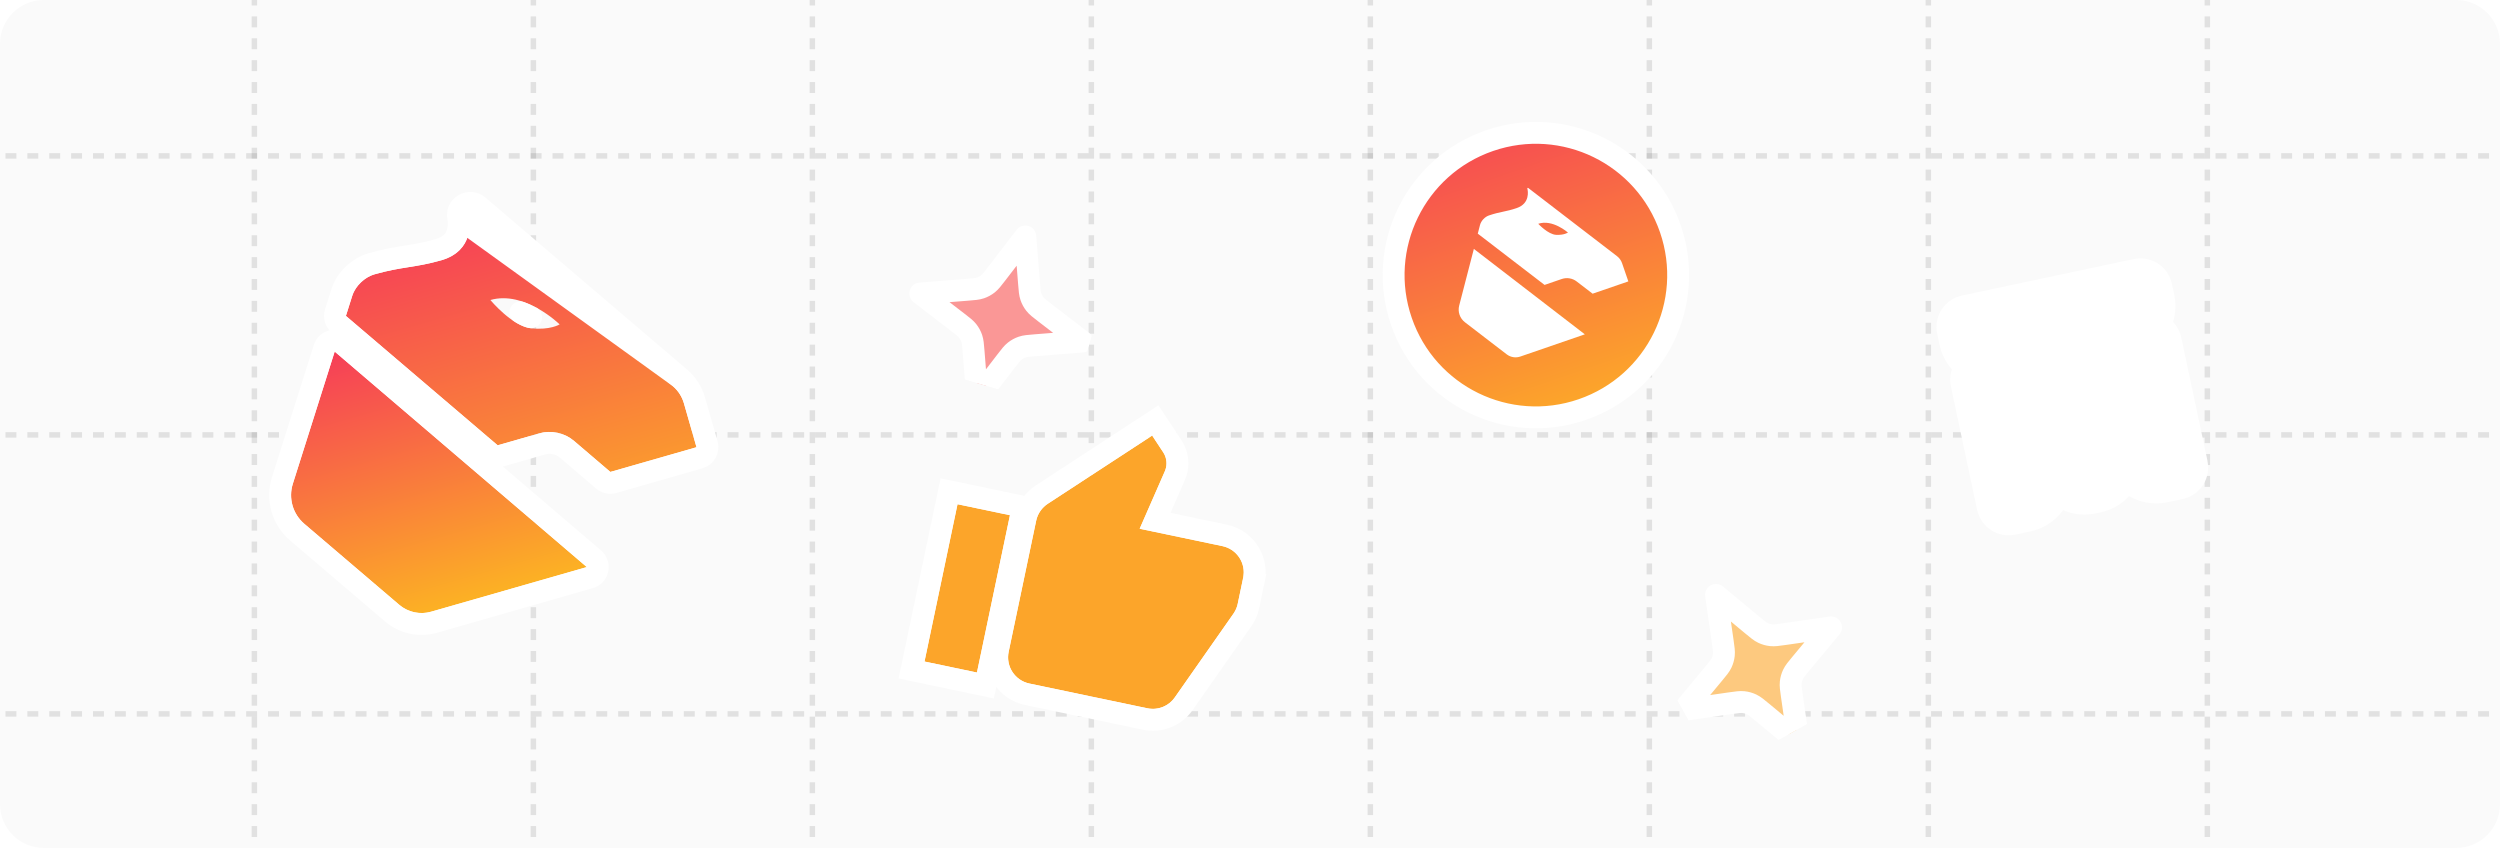 <svg width="457" height="155" viewBox="0 0 457 155" fill="none" xmlns="http://www.w3.org/2000/svg">
<g clip-path="url(#clip0_2423_4472)">
<path d="M0 8C0 3.582 3.582 0 8 0H449C453.418 0 457 3.582 457 8V147C457 151.418 453.418 155 449 155H8C3.582 155 0 151.418 0 147V8Z" fill="#FAFAFA"/>
<line opacity="0.1" x1="46.5" y1="-281" x2="46.5" y2="297" stroke="black" stroke-dasharray="2 2"/>
<line opacity="0.1" x1="97.5" y1="-281" x2="97.5" y2="297" stroke="black" stroke-dasharray="2 2"/>
<line opacity="0.1" x1="148.5" y1="-281" x2="148.5" y2="297" stroke="black" stroke-dasharray="2 2"/>
<line opacity="0.1" x1="199.5" y1="-281" x2="199.5" y2="297" stroke="black" stroke-dasharray="2 2"/>
<line opacity="0.1" x1="250.5" y1="-281" x2="250.5" y2="297" stroke="black" stroke-dasharray="2 2"/>
<line opacity="0.1" x1="301.5" y1="-281" x2="301.5" y2="297" stroke="black" stroke-dasharray="2 2"/>
<line opacity="0.1" x1="352.5" y1="-281" x2="352.5" y2="297" stroke="black" stroke-dasharray="2 2"/>
<line opacity="0.1" x1="403.5" y1="-281" x2="403.5" y2="297" stroke="black" stroke-dasharray="2 2"/>
<line opacity="0.1" x1="491" y1="28.5" x2="-42" y2="28.5" stroke="black" stroke-dasharray="2 2"/>
<line opacity="0.1" x1="491" y1="79.5" x2="-42" y2="79.5" stroke="black" stroke-dasharray="2 2"/>
<line opacity="0.1" x1="491" y1="130.5" x2="-42" y2="130.5" stroke="black" stroke-dasharray="2 2"/>
<g clip-path="url(#clip1_2423_4472)" filter="url(#filter0_dd_2423_4472)">
<g filter="url(#filter1_dd_2423_4472)">
<path d="M187.427 31.227L188.112 39.858C188.208 41.068 188.257 41.673 188.446 42.226C188.614 42.716 188.863 43.175 189.183 43.583C189.543 44.043 190.024 44.412 190.987 45.152L197.853 50.427L189.222 51.112C188.012 51.209 187.407 51.257 186.854 51.446C186.364 51.614 185.905 51.863 185.498 52.183C185.037 52.543 184.668 53.025 183.928 53.987L178.653 60.853L177.968 52.222C177.871 51.012 177.823 50.407 177.634 49.854C177.466 49.364 177.217 48.905 176.897 48.498C176.537 48.038 176.055 47.668 175.093 46.928L168.227 41.653L176.858 40.968C178.068 40.872 178.673 40.824 179.226 40.634C179.716 40.466 180.175 40.217 180.582 39.897C181.043 39.537 181.412 39.056 182.152 38.093L187.427 31.227Z" fill="#F75150"/>
<path d="M187.427 31.227L188.112 39.858C188.208 41.068 188.257 41.673 188.446 42.226C188.614 42.716 188.863 43.175 189.183 43.583C189.543 44.043 190.024 44.412 190.987 45.152L197.853 50.427L189.222 51.112C188.012 51.209 187.407 51.257 186.854 51.446C186.364 51.614 185.905 51.863 185.498 52.183C185.037 52.543 184.668 53.025 183.928 53.987L178.653 60.853L177.968 52.222C177.871 51.012 177.823 50.407 177.634 49.854C177.466 49.364 177.217 48.905 176.897 48.498C176.537 48.038 176.055 47.668 175.093 46.928L168.227 41.653L176.858 40.968C178.068 40.872 178.673 40.824 179.226 40.634C179.716 40.466 180.175 40.217 180.582 39.897C181.043 39.537 181.412 39.056 182.152 38.093L187.427 31.227Z" fill="white" fill-opacity="0.4"/>
<path d="M187.427 31.227L188.112 39.858C188.208 41.068 188.257 41.673 188.446 42.226C188.614 42.716 188.863 43.175 189.183 43.583C189.543 44.043 190.024 44.412 190.987 45.152L197.853 50.427L189.222 51.112C188.012 51.209 187.407 51.257 186.854 51.446C186.364 51.614 185.905 51.863 185.498 52.183C185.037 52.543 184.668 53.025 183.928 53.987L178.653 60.853L177.968 52.222C177.871 51.012 177.823 50.407 177.634 49.854C177.466 49.364 177.217 48.905 176.897 48.498C176.537 48.038 176.055 47.668 175.093 46.928L168.227 41.653L176.858 40.968C178.068 40.872 178.673 40.824 179.226 40.634C179.716 40.466 180.175 40.217 180.582 39.897C181.043 39.537 181.412 39.056 182.152 38.093L187.427 31.227Z" stroke="white" stroke-width="4" stroke-linecap="round" stroke-linejoin="round"/>
</g>
</g>
<g clip-path="url(#clip2_2423_4472)" filter="url(#filter2_dd_2423_4472)">
<g filter="url(#filter3_dd_2423_4472)">
<path d="M313.686 96.752L320.346 102.285C321.28 103.061 321.746 103.449 322.275 103.699C322.743 103.921 323.245 104.062 323.76 104.118C324.341 104.181 324.942 104.094 326.143 103.921L334.713 102.685L329.18 109.345C328.405 110.279 328.017 110.745 327.767 111.274C327.545 111.742 327.403 112.244 327.348 112.759C327.285 113.341 327.371 113.941 327.545 115.142L328.781 123.712L322.12 118.179C321.187 117.404 320.72 117.016 320.192 116.766C319.723 116.544 319.221 116.402 318.706 116.347C318.125 116.284 317.524 116.371 316.323 116.544L307.753 117.78L313.286 111.12C314.062 110.186 314.449 109.719 314.7 109.191C314.921 108.723 315.063 108.221 315.119 107.705C315.182 107.124 315.095 106.524 314.922 105.322L313.686 96.752Z" fill="#FCA52A"/>
<path d="M313.686 96.752L320.346 102.285C321.28 103.061 321.746 103.449 322.275 103.699C322.743 103.921 323.245 104.062 323.76 104.118C324.341 104.181 324.942 104.094 326.143 103.921L334.713 102.685L329.18 109.345C328.405 110.279 328.017 110.745 327.767 111.274C327.545 111.742 327.403 112.244 327.348 112.759C327.285 113.341 327.371 113.941 327.545 115.142L328.781 123.712L322.12 118.179C321.187 117.404 320.72 117.016 320.192 116.766C319.723 116.544 319.221 116.402 318.706 116.347C318.125 116.284 317.524 116.371 316.323 116.544L307.753 117.78L313.286 111.12C314.062 110.186 314.449 109.719 314.7 109.191C314.921 108.723 315.063 108.221 315.119 107.705C315.182 107.124 315.095 106.524 314.922 105.322L313.686 96.752Z" fill="white" fill-opacity="0.4"/>
<path d="M313.686 96.752L320.346 102.285C321.28 103.061 321.746 103.449 322.275 103.699C322.743 103.921 323.245 104.062 323.76 104.118C324.341 104.181 324.942 104.094 326.143 103.921L334.713 102.685L329.18 109.345C328.405 110.279 328.017 110.745 327.767 111.274C327.545 111.742 327.403 112.244 327.348 112.759C327.285 113.341 327.371 113.941 327.545 115.142L328.781 123.712L322.12 118.179C321.187 117.404 320.72 117.016 320.192 116.766C319.723 116.544 319.221 116.402 318.706 116.347C318.125 116.284 317.524 116.371 316.323 116.544L307.753 117.78L313.286 111.12C314.062 110.186 314.449 109.719 314.7 109.191C314.921 108.723 315.063 108.221 315.119 107.705C315.182 107.124 315.095 106.524 314.922 105.322L313.686 96.752Z" stroke="white" stroke-width="4" stroke-linecap="round" stroke-linejoin="round"/>
</g>
</g>
<g filter="url(#filter4_d_2423_4472)">
<mask id="path-15-outside-1_2423_4472" maskUnits="userSpaceOnUse" x="352.985" y="42.226" width="51" height="52" fill="black">
<rect fill="white" x="352.985" y="42.226" width="51" height="52"/>
<path d="M373.947 66.347C374.903 71.789 376.135 77.195 377.324 82.226C377.875 84.484 379.76 85.486 382.364 84.897L382.638 84.839C382.667 84.833 382.694 84.827 382.723 84.821C385.286 84.276 386.567 82.61 386.157 80.346C385.207 75.306 384.14 69.893 382.784 64.468C382.169 61.975 379.724 61.56 377.641 62.001C375.561 62.443 373.498 63.818 373.946 66.345L373.947 66.347Z"/>
<path d="M364.939 63.954L362.193 64.537C361.716 64.637 361.409 65.107 361.51 65.586L366.308 88.157C366.409 88.634 366.88 88.941 367.359 88.839L370.104 88.256C372.797 87.683 374.523 85.026 373.95 82.333L370.861 67.801C370.289 65.108 367.632 63.383 364.939 63.956L364.939 63.954Z"/>
<path d="M359.687 54.919C359.208 55.021 358.903 55.491 359.004 55.97L359.429 57.969C360.002 60.662 362.658 62.387 365.352 61.815L369.545 60.923C369.562 60.918 369.59 60.912 369.628 60.904C369.652 60.899 369.683 60.892 369.719 60.882L369.742 60.877C369.813 60.867 369.885 60.851 369.956 60.836C369.985 60.83 370.028 60.821 370.076 60.809L370.28 60.765C370.317 60.759 370.365 60.749 370.427 60.732L370.45 60.727C370.507 60.717 370.561 60.707 370.617 60.694C370.648 60.687 370.687 60.679 370.736 60.664L370.76 60.659C370.834 60.645 370.89 60.635 370.954 60.622C370.98 60.617 371.007 60.611 371.041 60.601L371.065 60.596C371.135 60.585 371.205 60.571 371.279 60.555C371.312 60.548 371.35 60.54 371.396 60.526L371.419 60.521C371.482 60.51 371.549 60.5 371.612 60.484C371.655 60.475 371.703 60.465 371.761 60.448L371.786 60.443C371.835 60.435 371.887 60.422 371.934 60.414C371.965 60.407 372 60.4 372.038 60.389L372.059 60.385C372.131 60.372 372.198 60.36 372.268 60.345C372.3 60.338 372.339 60.33 372.379 60.317L372.402 60.312C372.465 60.301 372.529 60.289 372.591 60.276C372.636 60.266 372.686 60.256 372.746 60.239L372.769 60.234C372.818 60.226 372.868 60.213 372.917 60.205C372.952 60.197 372.996 60.188 373.044 60.174L373.069 60.168C373.141 60.155 373.192 60.144 373.244 60.135C373.275 60.129 373.312 60.121 373.352 60.11C373.444 60.093 373.514 60.08 373.582 60.065C373.617 60.058 373.656 60.05 373.698 60.037L373.725 60.031C373.787 60.02 373.846 60.009 373.908 59.996C373.943 59.989 373.981 59.98 374.023 59.968L374.047 59.962C374.111 59.951 374.173 59.94 374.234 59.927C374.278 59.917 374.332 59.906 374.386 59.89L374.409 59.886C374.458 59.877 374.509 59.868 374.555 59.856C374.59 59.849 374.627 59.841 374.669 59.83L374.692 59.825C374.761 59.815 374.821 59.802 374.883 59.789C374.933 59.778 374.992 59.766 375.051 59.749L375.074 59.744C375.121 59.736 375.168 59.728 375.21 59.717C375.251 59.709 375.3 59.698 375.349 59.684L375.372 59.679C375.446 59.665 375.495 59.657 375.55 59.645C375.585 59.638 375.621 59.63 375.662 59.619L375.685 59.614C375.75 59.605 375.814 59.593 375.872 59.579C375.916 59.569 375.965 59.559 376.018 59.543L376.042 59.538C376.106 59.527 376.161 59.517 376.211 59.507C376.258 59.497 376.302 59.487 376.352 59.472L376.375 59.468C376.44 59.456 376.492 59.447 376.543 59.436C376.585 59.427 376.63 59.417 376.678 59.403L376.701 59.398C376.765 59.387 376.818 59.377 376.87 59.366C376.915 59.357 376.96 59.347 377.007 59.333L377.031 59.328C377.097 59.316 377.148 59.307 377.202 59.296C377.254 59.285 377.309 59.273 377.362 59.258L377.515 59.225C377.564 59.217 377.613 59.207 377.664 59.192L377.687 59.187C377.761 59.173 377.808 59.165 377.859 59.154C377.901 59.145 377.95 59.135 377.996 59.121L378.042 59.111C378.093 59.102 378.138 59.095 378.183 59.085C378.223 59.077 378.264 59.068 378.308 59.057L378.341 59.05C378.4 59.041 378.454 59.03 378.507 59.019C378.557 59.008 378.612 58.996 378.665 58.981L378.688 58.976C378.745 58.966 378.8 58.956 378.848 58.946C378.897 58.936 378.943 58.926 378.991 58.912L379.014 58.907C379.082 58.894 379.128 58.889 379.17 58.878C379.211 58.869 379.259 58.859 379.301 58.848L379.325 58.843C379.384 58.834 379.44 58.822 379.49 58.812C379.562 58.796 379.635 58.779 379.712 58.756L379.818 58.734C379.874 58.722 379.929 58.71 379.986 58.694L380.009 58.689C380.068 58.679 380.115 58.671 380.158 58.662C380.208 58.651 380.258 58.64 380.312 58.625L380.335 58.62C380.394 58.609 380.441 58.601 380.483 58.592C380.53 58.583 380.578 58.572 380.628 58.559L380.652 58.555C380.711 58.546 380.761 58.533 380.807 58.526C380.86 58.514 380.914 58.503 380.968 58.487L380.993 58.482C381.053 58.471 381.1 58.463 381.143 58.454C381.195 58.443 381.25 58.431 381.303 58.416L381.326 58.411C381.396 58.398 381.436 58.392 381.476 58.383C381.529 58.372 381.585 58.36 381.638 58.345L381.662 58.34C381.726 58.328 381.77 58.323 381.806 58.313C381.858 58.302 381.913 58.291 381.966 58.275L382.015 58.265C382.059 58.255 382.096 58.249 382.132 58.244C382.196 58.23 382.26 58.217 382.325 58.199L382.348 58.194C382.385 58.186 382.418 58.179 382.451 58.172C382.509 58.16 382.571 58.147 382.63 58.13L382.654 58.125C382.716 58.114 382.758 58.109 382.792 58.1C382.848 58.088 382.906 58.075 382.966 58.059L383.014 58.048C383.053 58.04 383.085 58.037 383.116 58.031C383.164 58.02 383.217 58.009 383.267 57.997L383.29 57.992C383.351 57.983 383.4 57.974 383.44 57.964C383.502 57.951 383.562 57.938 383.627 57.92L383.674 57.91C383.718 57.901 383.754 57.897 383.783 57.891C383.841 57.879 383.898 57.867 383.957 57.85L384.013 57.838C384.054 57.829 384.086 57.827 384.111 57.819C384.176 57.805 384.246 57.791 384.311 57.773L384.335 57.768C384.374 57.761 384.411 57.755 384.436 57.748C384.486 57.737 384.541 57.726 384.592 57.713L384.802 57.66L384.805 57.674L388.715 56.847C391.408 56.274 393.133 53.618 392.561 50.925L392.136 48.928C392.035 48.451 391.564 48.143 391.085 48.245L359.687 54.919Z"/>
<path d="M392.788 58.032L390.043 58.615C387.35 59.188 385.625 61.844 386.197 64.537L389.286 79.069C389.858 81.763 392.515 83.488 395.208 82.915L397.954 82.332C398.431 82.23 398.738 81.76 398.636 81.281L393.839 58.714C393.738 58.237 393.267 57.93 392.788 58.032Z"/>
</mask>
<path d="M373.947 66.347C374.903 71.789 376.135 77.195 377.324 82.226C377.875 84.484 379.76 85.486 382.364 84.897L382.638 84.839C382.667 84.833 382.694 84.827 382.723 84.821C385.286 84.276 386.567 82.61 386.157 80.346C385.207 75.306 384.14 69.893 382.784 64.468C382.169 61.975 379.724 61.56 377.641 62.001C375.561 62.443 373.498 63.818 373.946 66.345L373.947 66.347Z" fill="#F75150"/>
<path d="M364.939 63.954L362.193 64.537C361.716 64.637 361.409 65.107 361.51 65.586L366.308 88.157C366.409 88.634 366.88 88.941 367.359 88.839L370.104 88.256C372.797 87.683 374.523 85.026 373.95 82.333L370.861 67.801C370.289 65.108 367.632 63.383 364.939 63.956L364.939 63.954Z" fill="#F75150"/>
<path d="M359.687 54.919C359.208 55.021 358.903 55.491 359.004 55.97L359.429 57.969C360.002 60.662 362.658 62.387 365.352 61.815L369.545 60.923C369.562 60.918 369.59 60.912 369.628 60.904C369.652 60.899 369.683 60.892 369.719 60.882L369.742 60.877C369.813 60.867 369.885 60.851 369.956 60.836C369.985 60.83 370.028 60.821 370.076 60.809L370.28 60.765C370.317 60.759 370.365 60.749 370.427 60.732L370.45 60.727C370.507 60.717 370.561 60.707 370.617 60.694C370.648 60.687 370.687 60.679 370.736 60.664L370.76 60.659C370.834 60.645 370.89 60.635 370.954 60.622C370.98 60.617 371.007 60.611 371.041 60.601L371.065 60.596C371.135 60.585 371.205 60.571 371.279 60.555C371.312 60.548 371.35 60.54 371.396 60.526L371.419 60.521C371.482 60.51 371.549 60.5 371.612 60.484C371.655 60.475 371.703 60.465 371.761 60.448L371.786 60.443C371.835 60.435 371.887 60.422 371.934 60.414C371.965 60.407 372 60.4 372.038 60.389L372.059 60.385C372.131 60.372 372.198 60.36 372.268 60.345C372.3 60.338 372.339 60.33 372.379 60.317L372.402 60.312C372.465 60.301 372.529 60.289 372.591 60.276C372.636 60.266 372.686 60.256 372.746 60.239L372.769 60.234C372.818 60.226 372.868 60.213 372.917 60.205C372.952 60.197 372.996 60.188 373.044 60.174L373.069 60.168C373.141 60.155 373.192 60.144 373.244 60.135C373.275 60.129 373.312 60.121 373.352 60.11C373.444 60.093 373.514 60.08 373.582 60.065C373.617 60.058 373.656 60.05 373.698 60.037L373.725 60.031C373.787 60.02 373.846 60.009 373.908 59.996C373.943 59.989 373.981 59.98 374.023 59.968L374.047 59.962C374.111 59.951 374.173 59.94 374.234 59.927C374.278 59.917 374.332 59.906 374.386 59.89L374.409 59.886C374.458 59.877 374.509 59.868 374.555 59.856C374.59 59.849 374.627 59.841 374.669 59.83L374.692 59.825C374.761 59.815 374.821 59.802 374.883 59.789C374.933 59.778 374.992 59.766 375.051 59.749L375.074 59.744C375.121 59.736 375.168 59.728 375.21 59.717C375.251 59.709 375.3 59.698 375.349 59.684L375.372 59.679C375.446 59.665 375.495 59.657 375.55 59.645C375.585 59.638 375.621 59.63 375.662 59.619L375.685 59.614C375.75 59.605 375.814 59.593 375.872 59.579C375.916 59.569 375.965 59.559 376.018 59.543L376.042 59.538C376.106 59.527 376.161 59.517 376.211 59.507C376.258 59.497 376.302 59.487 376.352 59.472L376.375 59.468C376.44 59.456 376.492 59.447 376.543 59.436C376.585 59.427 376.63 59.417 376.678 59.403L376.701 59.398C376.765 59.387 376.818 59.377 376.87 59.366C376.915 59.357 376.96 59.347 377.007 59.333L377.031 59.328C377.097 59.316 377.148 59.307 377.202 59.296C377.254 59.285 377.309 59.273 377.362 59.258L377.515 59.225C377.564 59.217 377.613 59.207 377.664 59.192L377.687 59.187C377.761 59.173 377.808 59.165 377.859 59.154C377.901 59.145 377.95 59.135 377.996 59.121L378.042 59.111C378.093 59.102 378.138 59.095 378.183 59.085C378.223 59.077 378.264 59.068 378.308 59.057L378.341 59.05C378.4 59.041 378.454 59.03 378.507 59.019C378.557 59.008 378.612 58.996 378.665 58.981L378.688 58.976C378.745 58.966 378.8 58.956 378.848 58.946C378.897 58.936 378.943 58.926 378.991 58.912L379.014 58.907C379.082 58.894 379.128 58.889 379.17 58.878C379.211 58.869 379.259 58.859 379.301 58.848L379.325 58.843C379.384 58.834 379.44 58.822 379.49 58.812C379.562 58.796 379.635 58.779 379.712 58.756L379.818 58.734C379.874 58.722 379.929 58.71 379.986 58.694L380.009 58.689C380.068 58.679 380.115 58.671 380.158 58.662C380.208 58.651 380.258 58.64 380.312 58.625L380.335 58.62C380.394 58.609 380.441 58.601 380.483 58.592C380.53 58.583 380.578 58.572 380.628 58.559L380.652 58.555C380.711 58.546 380.761 58.533 380.807 58.526C380.86 58.514 380.914 58.503 380.968 58.487L380.993 58.482C381.053 58.471 381.1 58.463 381.143 58.454C381.195 58.443 381.25 58.431 381.303 58.416L381.326 58.411C381.396 58.398 381.436 58.392 381.476 58.383C381.529 58.372 381.585 58.36 381.638 58.345L381.662 58.34C381.726 58.328 381.77 58.323 381.806 58.313C381.858 58.302 381.913 58.291 381.966 58.275L382.015 58.265C382.059 58.255 382.096 58.249 382.132 58.244C382.196 58.23 382.26 58.217 382.325 58.199L382.348 58.194C382.385 58.186 382.418 58.179 382.451 58.172C382.509 58.16 382.571 58.147 382.63 58.13L382.654 58.125C382.716 58.114 382.758 58.109 382.792 58.1C382.848 58.088 382.906 58.075 382.966 58.059L383.014 58.048C383.053 58.04 383.085 58.037 383.116 58.031C383.164 58.02 383.217 58.009 383.267 57.997L383.29 57.992C383.351 57.983 383.4 57.974 383.44 57.964C383.502 57.951 383.562 57.938 383.627 57.92L383.674 57.91C383.718 57.901 383.754 57.897 383.783 57.891C383.841 57.879 383.898 57.867 383.957 57.85L384.013 57.838C384.054 57.829 384.086 57.827 384.111 57.819C384.176 57.805 384.246 57.791 384.311 57.773L384.335 57.768C384.374 57.761 384.411 57.755 384.436 57.748C384.486 57.737 384.541 57.726 384.592 57.713L384.802 57.66L384.805 57.674L388.715 56.847C391.408 56.274 393.133 53.618 392.561 50.925L392.136 48.928C392.035 48.451 391.564 48.143 391.085 48.245L359.687 54.919Z" fill="#F75150"/>
<path d="M392.788 58.032L390.043 58.615C387.35 59.188 385.625 61.844 386.197 64.537L389.286 79.069C389.858 81.763 392.515 83.488 395.208 82.915L397.954 82.332C398.431 82.23 398.738 81.76 398.636 81.281L393.839 58.714C393.738 58.237 393.267 57.93 392.788 58.032Z" fill="#F75150"/>
<path d="M373.947 66.347C374.903 71.789 376.135 77.195 377.324 82.226C377.875 84.484 379.76 85.486 382.364 84.897L382.638 84.839C382.667 84.833 382.694 84.827 382.723 84.821C385.286 84.276 386.567 82.61 386.157 80.346C385.207 75.306 384.14 69.893 382.784 64.468C382.169 61.975 379.724 61.56 377.641 62.001C375.561 62.443 373.498 63.818 373.946 66.345L373.947 66.347Z" stroke="white" stroke-width="10" mask="url(#path-15-outside-1_2423_4472)"/>
<path d="M364.939 63.954L362.193 64.537C361.716 64.637 361.409 65.107 361.51 65.586L366.308 88.157C366.409 88.634 366.88 88.941 367.359 88.839L370.104 88.256C372.797 87.683 374.523 85.026 373.95 82.333L370.861 67.801C370.289 65.108 367.632 63.383 364.939 63.956L364.939 63.954Z" stroke="white" stroke-width="10" mask="url(#path-15-outside-1_2423_4472)"/>
<path d="M359.687 54.919C359.208 55.021 358.903 55.491 359.004 55.97L359.429 57.969C360.002 60.662 362.658 62.387 365.352 61.815L369.545 60.923C369.562 60.918 369.59 60.912 369.628 60.904C369.652 60.899 369.683 60.892 369.719 60.882L369.742 60.877C369.813 60.867 369.885 60.851 369.956 60.836C369.985 60.83 370.028 60.821 370.076 60.809L370.28 60.765C370.317 60.759 370.365 60.749 370.427 60.732L370.45 60.727C370.507 60.717 370.561 60.707 370.617 60.694C370.648 60.687 370.687 60.679 370.736 60.664L370.76 60.659C370.834 60.645 370.89 60.635 370.954 60.622C370.98 60.617 371.007 60.611 371.041 60.601L371.065 60.596C371.135 60.585 371.205 60.571 371.279 60.555C371.312 60.548 371.35 60.54 371.396 60.526L371.419 60.521C371.482 60.51 371.549 60.5 371.612 60.484C371.655 60.475 371.703 60.465 371.761 60.448L371.786 60.443C371.835 60.435 371.887 60.422 371.934 60.414C371.965 60.407 372 60.4 372.038 60.389L372.059 60.385C372.131 60.372 372.198 60.36 372.268 60.345C372.3 60.338 372.339 60.33 372.379 60.317L372.402 60.312C372.465 60.301 372.529 60.289 372.591 60.276C372.636 60.266 372.686 60.256 372.746 60.239L372.769 60.234C372.818 60.226 372.868 60.213 372.917 60.205C372.952 60.197 372.996 60.188 373.044 60.174L373.069 60.168C373.141 60.155 373.192 60.144 373.244 60.135C373.275 60.129 373.312 60.121 373.352 60.11C373.444 60.093 373.514 60.08 373.582 60.065C373.617 60.058 373.656 60.05 373.698 60.037L373.725 60.031C373.787 60.02 373.846 60.009 373.908 59.996C373.943 59.989 373.981 59.98 374.023 59.968L374.047 59.962C374.111 59.951 374.173 59.94 374.234 59.927C374.278 59.917 374.332 59.906 374.386 59.89L374.409 59.886C374.458 59.877 374.509 59.868 374.555 59.856C374.59 59.849 374.627 59.841 374.669 59.83L374.692 59.825C374.761 59.815 374.821 59.802 374.883 59.789C374.933 59.778 374.992 59.766 375.051 59.749L375.074 59.744C375.121 59.736 375.168 59.728 375.21 59.717C375.251 59.709 375.3 59.698 375.349 59.684L375.372 59.679C375.446 59.665 375.495 59.657 375.55 59.645C375.585 59.638 375.621 59.63 375.662 59.619L375.685 59.614C375.75 59.605 375.814 59.593 375.872 59.579C375.916 59.569 375.965 59.559 376.018 59.543L376.042 59.538C376.106 59.527 376.161 59.517 376.211 59.507C376.258 59.497 376.302 59.487 376.352 59.472L376.375 59.468C376.44 59.456 376.492 59.447 376.543 59.436C376.585 59.427 376.63 59.417 376.678 59.403L376.701 59.398C376.765 59.387 376.818 59.377 376.87 59.366C376.915 59.357 376.96 59.347 377.007 59.333L377.031 59.328C377.097 59.316 377.148 59.307 377.202 59.296C377.254 59.285 377.309 59.273 377.362 59.258L377.515 59.225C377.564 59.217 377.613 59.207 377.664 59.192L377.687 59.187C377.761 59.173 377.808 59.165 377.859 59.154C377.901 59.145 377.95 59.135 377.996 59.121L378.042 59.111C378.093 59.102 378.138 59.095 378.183 59.085C378.223 59.077 378.264 59.068 378.308 59.057L378.341 59.05C378.4 59.041 378.454 59.03 378.507 59.019C378.557 59.008 378.612 58.996 378.665 58.981L378.688 58.976C378.745 58.966 378.8 58.956 378.848 58.946C378.897 58.936 378.943 58.926 378.991 58.912L379.014 58.907C379.082 58.894 379.128 58.889 379.17 58.878C379.211 58.869 379.259 58.859 379.301 58.848L379.325 58.843C379.384 58.834 379.44 58.822 379.49 58.812C379.562 58.796 379.635 58.779 379.712 58.756L379.818 58.734C379.874 58.722 379.929 58.71 379.986 58.694L380.009 58.689C380.068 58.679 380.115 58.671 380.158 58.662C380.208 58.651 380.258 58.64 380.312 58.625L380.335 58.62C380.394 58.609 380.441 58.601 380.483 58.592C380.53 58.583 380.578 58.572 380.628 58.559L380.652 58.555C380.711 58.546 380.761 58.533 380.807 58.526C380.86 58.514 380.914 58.503 380.968 58.487L380.993 58.482C381.053 58.471 381.1 58.463 381.143 58.454C381.195 58.443 381.25 58.431 381.303 58.416L381.326 58.411C381.396 58.398 381.436 58.392 381.476 58.383C381.529 58.372 381.585 58.36 381.638 58.345L381.662 58.34C381.726 58.328 381.77 58.323 381.806 58.313C381.858 58.302 381.913 58.291 381.966 58.275L382.015 58.265C382.059 58.255 382.096 58.249 382.132 58.244C382.196 58.23 382.26 58.217 382.325 58.199L382.348 58.194C382.385 58.186 382.418 58.179 382.451 58.172C382.509 58.16 382.571 58.147 382.63 58.13L382.654 58.125C382.716 58.114 382.758 58.109 382.792 58.1C382.848 58.088 382.906 58.075 382.966 58.059L383.014 58.048C383.053 58.04 383.085 58.037 383.116 58.031C383.164 58.02 383.217 58.009 383.267 57.997L383.29 57.992C383.351 57.983 383.4 57.974 383.44 57.964C383.502 57.951 383.562 57.938 383.627 57.92L383.674 57.91C383.718 57.901 383.754 57.897 383.783 57.891C383.841 57.879 383.898 57.867 383.957 57.85L384.013 57.838C384.054 57.829 384.086 57.827 384.111 57.819C384.176 57.805 384.246 57.791 384.311 57.773L384.335 57.768C384.374 57.761 384.411 57.755 384.436 57.748C384.486 57.737 384.541 57.726 384.592 57.713L384.802 57.66L384.805 57.674L388.715 56.847C391.408 56.274 393.133 53.618 392.561 50.925L392.136 48.928C392.035 48.451 391.564 48.143 391.085 48.245L359.687 54.919Z" stroke="white" stroke-width="10" mask="url(#path-15-outside-1_2423_4472)"/>
<path d="M392.788 58.032L390.043 58.615C387.35 59.188 385.625 61.844 386.197 64.537L389.286 79.069C389.858 81.763 392.515 83.488 395.208 82.915L397.954 82.332C398.431 82.23 398.738 81.76 398.636 81.281L393.839 58.714C393.738 58.237 393.267 57.93 392.788 58.032Z" stroke="white" stroke-width="10" mask="url(#path-15-outside-1_2423_4472)"/>
</g>
<g filter="url(#filter5_dd_2423_4472)">
<path d="M169 114.927L178.586 116.939L184.619 88.182L175.033 86.171L169 114.927ZM227.251 99.629C227.806 96.981 226.112 94.386 223.464 93.83L208.331 90.655L212.917 80.184C213.015 79.954 213.104 79.71 213.159 79.447C213.368 78.452 213.149 77.468 212.638 76.685L210.616 73.622L191.525 86.091C190.479 86.785 189.688 87.87 189.412 89.188L184.384 113.151C183.828 115.799 185.523 118.394 188.171 118.95L209.738 123.475C211.727 123.892 213.683 123.039 214.761 121.476L225.531 106.098C225.862 105.592 226.117 105.032 226.245 104.421L227.208 99.832L227.189 99.803L227.251 99.629Z" fill="#FCA52A"/>
<path d="M167.043 114.517L166.632 116.474L168.589 116.885L178.175 118.896L180.132 119.307L180.543 117.349L186.576 88.593L186.987 86.635L185.03 86.225L175.444 84.214L173.487 83.803L173.076 85.76L167.043 114.517ZM229.312 99.396C229.711 95.899 227.389 92.61 223.874 91.873L211.15 89.203L214.749 80.986L214.752 80.978L214.756 80.971C214.883 80.674 215.024 80.296 215.116 79.857C215.439 78.318 215.099 76.796 214.312 75.592L214.307 75.584L212.285 72.52L211.189 70.859L209.522 71.947L190.431 84.416L190.431 84.416L190.42 84.424C188.962 85.391 187.845 86.914 187.454 88.777L182.426 112.741C181.644 116.47 184.031 120.125 187.76 120.907L209.328 125.432C212.127 126.019 214.881 124.819 216.403 122.618C216.404 122.616 216.406 122.614 216.407 122.612L227.169 107.245L227.187 107.219L227.204 107.193C227.647 106.516 228.015 105.727 228.203 104.832L229.165 100.243L229.181 100.169L229.208 100.039L229.336 99.432L229.312 99.396Z" stroke="white" stroke-width="4"/>
</g>
<path d="M123.001 70.595L86.128 39.143C85.946 38.992 85.675 39.153 85.729 39.383C85.95 40.385 86.623 45.87 80.693 47.571C75.882 48.95 73.413 48.725 68.458 50.146C66.746 50.637 64.983 52.189 64.378 54.116L63.231 57.748L90.97 81.401L98.546 79.229C100.779 78.588 103.183 79.108 104.947 80.613L111.571 86.271L127.322 81.754L125.02 73.726C124.671 72.509 123.968 71.418 123.001 70.595ZM97.11 60.019C93.641 59.656 89.64 54.843 89.64 54.843C95.925 53.041 102.301 59.297 102.301 59.297C102.301 59.297 100.585 60.381 97.116 60.017L97.11 60.019Z" fill="url(#paint0_linear_2423_4472)"/>
<path d="M107.272 103.66L78.83 111.815C76.785 112.402 74.592 111.93 72.973 110.551L55.632 95.759C53.521 93.959 52.695 91.078 53.531 88.432L61.179 64.273L61.184 64.271L107.274 103.665L107.272 103.66Z" fill="url(#paint1_linear_2423_4472)"/>
<path d="M83.777 39.821C83.279 37.626 85.842 36.299 87.41 37.608L87.426 37.621L124.297 69.072L83.777 39.821ZM83.777 39.821C83.844 40.129 84.011 41.358 83.612 42.607C83.255 43.726 82.419 44.995 80.142 45.648C77.871 46.299 76.159 46.573 74.334 46.865L74.314 46.868C72.465 47.163 70.508 47.477 67.907 48.223C65.595 48.886 63.291 50.904 62.471 53.515C62.471 53.516 62.47 53.516 62.47 53.517L61.324 57.145C61.081 57.912 61.321 58.749 61.933 59.27L89.672 82.923C90.182 83.358 90.876 83.508 91.521 83.324L99.097 81.151C100.688 80.695 102.397 81.066 103.648 82.134L110.272 87.791C110.782 88.227 111.477 88.378 112.122 88.193L127.873 83.677C128.935 83.372 129.549 82.265 129.245 81.203L126.942 73.174C126.485 71.58 125.565 70.151 124.298 69.073L83.777 39.821ZM87.676 38.926C87.679 38.94 87.682 38.953 87.685 38.966C87.684 38.961 87.683 38.956 87.682 38.952L87.676 38.926ZM95.128 57.11C95.8 57.351 96.458 57.654 97.088 57.994C96.647 57.906 96.107 57.69 95.486 57.328C95.366 57.259 95.247 57.186 95.128 57.11ZM109.195 103.108C109.071 102.677 108.815 102.319 108.483 102.067L62.484 62.751C61.973 62.315 61.278 62.163 60.633 62.349L60.627 62.35C59.983 62.535 59.474 63.03 59.272 63.669L51.625 87.829L51.625 87.829C50.545 91.241 51.611 94.959 54.335 97.281L71.675 112.073L71.677 112.074C73.807 113.888 76.694 114.509 79.381 113.738L107.676 105.624C107.913 105.576 108.144 105.484 108.356 105.347C109.098 104.87 109.44 103.962 109.197 103.114L109.195 103.108Z" stroke="white" stroke-width="4" stroke-linejoin="round"/>
<g clip-path="url(#clip3_2423_4472)">
<path d="M305.343 41.824C300.669 28.247 285.872 21.03 272.295 25.705C258.718 30.38 251.502 45.176 256.177 58.753C260.851 72.33 275.648 79.547 289.225 74.872C302.802 70.197 310.018 55.401 305.343 41.824Z" fill="url(#paint2_linear_2423_4472)" stroke="white" stroke-width="4"/>
<path d="M295.588 46.826L279.361 34.362C279.282 34.302 279.173 34.377 279.199 34.472C279.315 34.889 279.721 37.188 277.263 38.034C275.268 38.721 274.225 38.679 272.169 39.387C271.458 39.632 270.752 40.326 270.54 41.152L270.138 42.71L282.345 52.084L285.485 51.003C286.412 50.684 287.436 50.851 288.212 51.448L291.129 53.688L297.66 51.44L296.511 48.104C296.337 47.598 296.016 47.154 295.59 46.827L295.588 46.826ZM284.452 42.928C282.982 42.85 281.19 40.91 281.19 40.91C283.794 40.013 286.619 42.511 286.619 42.511C286.619 42.511 285.921 43.007 284.452 42.928Z" fill="white"/>
<path d="M289.708 61.116L277.917 65.176C277.07 65.469 276.134 65.316 275.423 64.771L267.787 58.906C266.859 58.194 266.447 56.995 266.739 55.862L269.419 45.504L269.421 45.5L289.707 61.115L289.708 61.116Z" fill="white"/>
</g>
</g>
<defs>
<filter id="filter0_dd_2423_4472" x="148" y="15" width="70.08" height="70.08" filterUnits="userSpaceOnUse" color-interpolation-filters="sRGB">
<feFlood flood-opacity="0" result="BackgroundImageFix"/>
<feColorMatrix in="SourceAlpha" type="matrix" values="0 0 0 0 0 0 0 0 0 0 0 0 0 0 0 0 0 0 127 0" result="hardAlpha"/>
<feOffset dy="2"/>
<feGaussianBlur stdDeviation="1"/>
<feComposite in2="hardAlpha" operator="out"/>
<feColorMatrix type="matrix" values="0 0 0 0 0 0 0 0 0 0 0 0 0 0 0 0 0 0 0.03 0"/>
<feBlend mode="normal" in2="BackgroundImageFix" result="effect1_dropShadow_2423_4472"/>
<feColorMatrix in="SourceAlpha" type="matrix" values="0 0 0 0 0 0 0 0 0 0 0 0 0 0 0 0 0 0 127 0" result="hardAlpha"/>
<feOffset dy="4"/>
<feGaussianBlur stdDeviation="6"/>
<feComposite in2="hardAlpha" operator="out"/>
<feColorMatrix type="matrix" values="0 0 0 0 0 0 0 0 0 0 0 0 0 0 0 0 0 0 0.02 0"/>
<feBlend mode="normal" in2="effect1_dropShadow_2423_4472" result="effect2_dropShadow_2423_4472"/>
<feBlend mode="normal" in="SourceGraphic" in2="effect2_dropShadow_2423_4472" result="shape"/>
</filter>
<filter id="filter1_dd_2423_4472" x="154.227" y="21.227" width="57.627" height="57.627" filterUnits="userSpaceOnUse" color-interpolation-filters="sRGB">
<feFlood flood-opacity="0" result="BackgroundImageFix"/>
<feColorMatrix in="SourceAlpha" type="matrix" values="0 0 0 0 0 0 0 0 0 0 0 0 0 0 0 0 0 0 127 0" result="hardAlpha"/>
<feOffset dy="2"/>
<feGaussianBlur stdDeviation="1"/>
<feComposite in2="hardAlpha" operator="out"/>
<feColorMatrix type="matrix" values="0 0 0 0 0 0 0 0 0 0 0 0 0 0 0 0 0 0 0.03 0"/>
<feBlend mode="normal" in2="BackgroundImageFix" result="effect1_dropShadow_2423_4472"/>
<feColorMatrix in="SourceAlpha" type="matrix" values="0 0 0 0 0 0 0 0 0 0 0 0 0 0 0 0 0 0 127 0" result="hardAlpha"/>
<feOffset dy="4"/>
<feGaussianBlur stdDeviation="6"/>
<feComposite in2="hardAlpha" operator="out"/>
<feColorMatrix type="matrix" values="0 0 0 0 0 0 0 0 0 0 0 0 0 0 0 0 0 0 0.02 0"/>
<feBlend mode="normal" in2="effect1_dropShadow_2423_4472" result="effect2_dropShadow_2423_4472"/>
<feBlend mode="normal" in="SourceGraphic" in2="effect2_dropShadow_2423_4472" result="shape"/>
</filter>
<filter id="filter2_dd_2423_4472" x="284" y="76.999" width="74.466" height="74.466" filterUnits="userSpaceOnUse" color-interpolation-filters="sRGB">
<feFlood flood-opacity="0" result="BackgroundImageFix"/>
<feColorMatrix in="SourceAlpha" type="matrix" values="0 0 0 0 0 0 0 0 0 0 0 0 0 0 0 0 0 0 127 0" result="hardAlpha"/>
<feOffset dy="2"/>
<feGaussianBlur stdDeviation="1"/>
<feComposite in2="hardAlpha" operator="out"/>
<feColorMatrix type="matrix" values="0 0 0 0 0 0 0 0 0 0 0 0 0 0 0 0 0 0 0.03 0"/>
<feBlend mode="normal" in2="BackgroundImageFix" result="effect1_dropShadow_2423_4472"/>
<feColorMatrix in="SourceAlpha" type="matrix" values="0 0 0 0 0 0 0 0 0 0 0 0 0 0 0 0 0 0 127 0" result="hardAlpha"/>
<feOffset dy="4"/>
<feGaussianBlur stdDeviation="6"/>
<feComposite in2="hardAlpha" operator="out"/>
<feColorMatrix type="matrix" values="0 0 0 0 0 0 0 0 0 0 0 0 0 0 0 0 0 0 0.02 0"/>
<feBlend mode="normal" in2="effect1_dropShadow_2423_4472" result="effect2_dropShadow_2423_4472"/>
<feBlend mode="normal" in="SourceGraphic" in2="effect2_dropShadow_2423_4472" result="shape"/>
</filter>
<filter id="filter3_dd_2423_4472" x="293.753" y="86.752" width="54.96" height="54.96" filterUnits="userSpaceOnUse" color-interpolation-filters="sRGB">
<feFlood flood-opacity="0" result="BackgroundImageFix"/>
<feColorMatrix in="SourceAlpha" type="matrix" values="0 0 0 0 0 0 0 0 0 0 0 0 0 0 0 0 0 0 127 0" result="hardAlpha"/>
<feOffset dy="2"/>
<feGaussianBlur stdDeviation="1"/>
<feComposite in2="hardAlpha" operator="out"/>
<feColorMatrix type="matrix" values="0 0 0 0 0 0 0 0 0 0 0 0 0 0 0 0 0 0 0.03 0"/>
<feBlend mode="normal" in2="BackgroundImageFix" result="effect1_dropShadow_2423_4472"/>
<feColorMatrix in="SourceAlpha" type="matrix" values="0 0 0 0 0 0 0 0 0 0 0 0 0 0 0 0 0 0 127 0" result="hardAlpha"/>
<feOffset dy="4"/>
<feGaussianBlur stdDeviation="6"/>
<feComposite in2="hardAlpha" operator="out"/>
<feColorMatrix type="matrix" values="0 0 0 0 0 0 0 0 0 0 0 0 0 0 0 0 0 0 0.02 0"/>
<feBlend mode="normal" in2="effect1_dropShadow_2423_4472" result="effect2_dropShadow_2423_4472"/>
<feBlend mode="normal" in="SourceGraphic" in2="effect2_dropShadow_2423_4472" result="shape"/>
</filter>
<filter id="filter4_d_2423_4472" x="343.984" y="37.224" width="69.673" height="70.635" filterUnits="userSpaceOnUse" color-interpolation-filters="sRGB">
<feFlood flood-opacity="0" result="BackgroundImageFix"/>
<feColorMatrix in="SourceAlpha" type="matrix" values="0 0 0 0 0 0 0 0 0 0 0 0 0 0 0 0 0 0 127 0" result="hardAlpha"/>
<feOffset dy="4"/>
<feGaussianBlur stdDeviation="5"/>
<feComposite in2="hardAlpha" operator="out"/>
<feColorMatrix type="matrix" values="0 0 0 0 0 0 0 0 0 0 0 0 0 0 0 0 0 0 0.08 0"/>
<feBlend mode="normal" in2="BackgroundImageFix" result="effect1_dropShadow_2423_4472"/>
<feBlend mode="normal" in="SourceGraphic" in2="effect1_dropShadow_2423_4472" result="shape"/>
</filter>
<filter id="filter5_dd_2423_4472" x="152.264" y="60.096" width="91.199" height="83.485" filterUnits="userSpaceOnUse" color-interpolation-filters="sRGB">
<feFlood flood-opacity="0" result="BackgroundImageFix"/>
<feColorMatrix in="SourceAlpha" type="matrix" values="0 0 0 0 0 0 0 0 0 0 0 0 0 0 0 0 0 0 127 0" result="hardAlpha"/>
<feOffset dy="2"/>
<feGaussianBlur stdDeviation="1"/>
<feComposite in2="hardAlpha" operator="out"/>
<feColorMatrix type="matrix" values="0 0 0 0 0 0 0 0 0 0 0 0 0 0 0 0 0 0 0.03 0"/>
<feBlend mode="normal" in2="BackgroundImageFix" result="effect1_dropShadow_2423_4472"/>
<feColorMatrix in="SourceAlpha" type="matrix" values="0 0 0 0 0 0 0 0 0 0 0 0 0 0 0 0 0 0 127 0" result="hardAlpha"/>
<feOffset dy="4"/>
<feGaussianBlur stdDeviation="6"/>
<feComposite in2="hardAlpha" operator="out"/>
<feColorMatrix type="matrix" values="0 0 0 0 0 0 0 0 0 0 0 0 0 0 0 0 0 0 0.02 0"/>
<feBlend mode="normal" in2="effect1_dropShadow_2423_4472" result="effect2_dropShadow_2423_4472"/>
<feBlend mode="normal" in="SourceGraphic" in2="effect2_dropShadow_2423_4472" result="shape"/>
</filter>
<linearGradient id="paint0_linear_2423_4472" x1="96.075" y1="106.877" x2="77.342" y2="41.549" gradientUnits="userSpaceOnUse">
<stop stop-color="#FCB124"/>
<stop offset="1" stop-color="#F63E58"/>
</linearGradient>
<linearGradient id="paint1_linear_2423_4472" x1="83.914" y1="110.364" x2="69.971" y2="61.74" gradientUnits="userSpaceOnUse">
<stop stop-color="#FCB124"/>
<stop offset="1" stop-color="#F63E58"/>
</linearGradient>
<linearGradient id="paint2_linear_2423_4472" x1="272.946" y1="27.596" x2="288.574" y2="72.981" gradientUnits="userSpaceOnUse">
<stop stop-color="#F75150"/>
<stop offset="1" stop-color="#FCA52A"/>
</linearGradient>
<clipPath id="clip0_2423_4472">
<rect width="457" height="155" fill="white"/>
</clipPath>
<clipPath id="clip1_2423_4472">
<rect width="37.078" height="37.078" fill="white" transform="translate(170.528 23) rotate(16.496)"/>
</clipPath>
<clipPath id="clip2_2423_4472">
<rect width="37.078" height="37.078" fill="white" transform="translate(296 103.113) rotate(-29.244)"/>
</clipPath>
<clipPath id="clip3_2423_4472">
<rect width="60.816" height="57.337" fill="white" transform="translate(242 32.8) rotate(-19)"/>
</clipPath>
</defs>
</svg>
